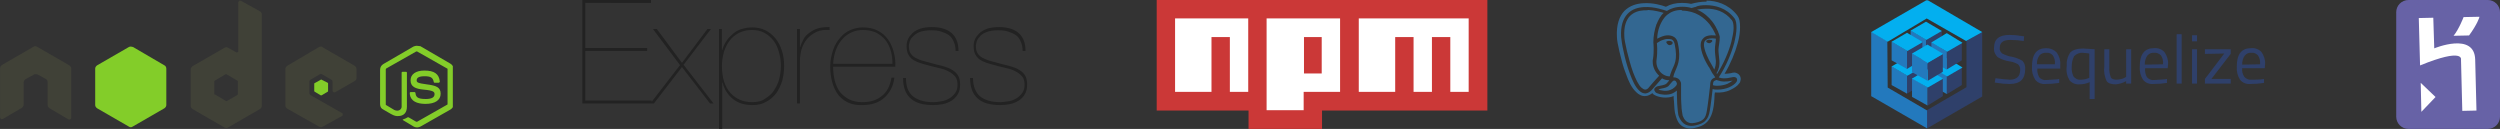 <?xml version="1.0" encoding="utf-8"?>
<!-- Generator: Adobe Illustrator 24.3.0, SVG Export Plug-In . SVG Version: 6.00 Build 0)  -->
<svg version="1.1" id="Layer_1" xmlns="http://www.w3.org/2000/svg" xmlns:xlink="http://www.w3.org/1999/xlink" x="0px" y="0px"
	 viewBox="0 0 775.7 40" style="enable-background:new 0 0 775.7 40;" xml:space="preserve">
<rect x="0" y="0" width="775.7" height="40" fill="#333333" stroke="none"/>
<style type="text/css">
	.st0{fill:#2F406A;}
	.st1{fill:#2379BD;}
	.st2{fill:#03AFEF;}
	.st3{fill:#83CD29;}
	.st4{fill:#404137;}
	.st5{fill:#CB3837;}
	.st6{fill:#FFFFFF;}
	.st7{fill:#6762A6;}
	.st8{fill:#222222;}
	.st9{fill:#336791;}
</style>
<symbol  id="A_2" viewBox="-55 -18 110 35.9">
	<g>
		<path class="st0" d="M-28.4-6.5V6.4l-11,6.4l-0.1,0.1v4.9l0.1,0.1L-24,9V-9h-0.1L-28.4-6.5L-28.4-6.5"/>
		<path class="st1" d="M-50.4,6.5l11,6.4v5l-15.6-9V-9h0.2l4.3,2.5v0.1L-50.4,6.5"/>
		<path class="st2" d="M-50.4-6.3L-55-9l15.6-9L-24-9l-4.5,2.5l-11-6.3L-50.4-6.3"/>
		<path class="st0" d="M-39.6,5L-39.6,5l-0.1-4.9l0.1-0.1v-0.1l4.2-2.4h0.1v5L-39.6,5"/>
		<path class="st1" d="M-44,2.7v-5.2h0.1l4.2,2.5v5L-44,2.7"/>
		<path class="st2" d="M-39.7-5.1L-44-2.5l4.4,2.5l4.3-2.5L-39.7-5.1"/>
		<path class="st0" d="M-45,8.2l-0.1-0.1V3.2l0.1-0.1V3l4.2-2.4h0.1v5L-45,8.2"/>
		<path class="st1" d="M-49.3,5.8V0.6h0.1l4.2,2.5v5.1L-49.3,5.8"/>
		<path class="st2" d="M-45-1.9l-4.3,2.5l4.4,2.6l4.3-2.5L-45-1.9"/>
		<path class="st0" d="M-33.8,8.3L-34,8.2V3.4l0.1-0.1V3.2l4.1-2.4h0.1v5L-33.8,8.3"/>
		<path class="st1" d="M-38.2,5.9V0.7h0.1l4.2,2.5v5.1L-38.2,5.9"/>
		<path class="st2" d="M-33.9-1.8l-4.3,2.6l4.4,2.6l4.3-2.5L-33.9-1.8"/>
		<path class="st0" d="M-39.2,11.5l-0.1-0.1V6.5l0.1-0.1V6.3l4.1-2.4h0.1v5L-39.2,11.5"/>
		<path class="st1" d="M-43.6,9.1V3.9h0.1l4.2,2.5v5.1L-43.6,9.1"/>
		<path class="st2" d="M-39.3,1.4L-43.6,4l4.4,2.5l4.3-2.5L-39.3,1.4"/>
		<path class="st0" d="M-39.6-1.8L-39.7-2v-4.8l0.1-0.1V-7l4.2-2.4h0.1v5L-39.6-1.8"/>
		<path class="st1" d="M-44-4.2v-5.2h0.1l4.2,2.5v5.1L-44-4.2"/>
		<path class="st2" d="M-39.7-11.9L-44-9.4l4.4,2.6l4.3-2.5L-39.7-11.9"/>
		<path class="st0" d="M-45,1.3l-0.1-0.1v-4.9l0.1-0.1v-0.1l4.2-2.4h0.1v5L-45,1.3"/>
		<path class="st1" d="M-49.3-1.1v-5.2h0.1l4.2,2.5v5.1L-49.3-1.1"/>
		<path class="st2" d="M-45-8.8l-4.3,2.5l4.4,2.6l4.3-2.5L-45-8.8"/>
		<path class="st0" d="M-33.8,1.4L-34,1.3v-4.8l0.1-0.1v-0.1l4.1-2.4h0.1v5L-33.8,1.4"/>
		<path class="st1" d="M-38.2-0.9v-5.2h0.1l4.2,2.5v5.1L-38.2-0.9"/>
		<path class="st2" d="M-33.9-8.7l-4.3,2.6l4.4,2.6l4.3-2.5L-33.9-8.7"/>
		<path class="st0" d="M-39.2,4.6L-39.2,4.6l-0.1-4.9l0.1-0.1v-0.1l4.1-2.4h0.1v5L-39.2,4.6"/>
		<path class="st1" d="M-43.6,2.2V-3h0.1l4.2,2.5v5.1L-43.6,2.2"/>
		<path class="st2" d="M-39.3-5.5L-43.6-3l4.4,2.6l4.3-2.5L-39.3-5.5"/>
		<path class="st0" d="M-16.2-6.8c-1.9,0-2.9,0.7-2.9,2.2C-19.2-4-18.9-3.4-18.4-3c0.8,0.4,1.8,0.8,2.7,0.9c1,0.2,2,0.6,2.9,1.1
			c0.6,0.6,0.9,1.5,0.8,2.4c0,2.7-1.4,4.1-4.3,4.1c-1.2,0-2.4-0.1-3.5-0.3l-0.7-0.1l0.2-1.2c1.3,0.2,2.7,0.3,4,0.4
			c1.9,0,2.9-0.9,2.9-2.7C-13.3,1-13.6,0.4-14,0c-0.7-0.4-1.5-0.7-2.3-0.8C-17.6-1-18.7-1.4-19.7-2c-0.7-0.7-1.1-1.6-1-2.6
			c0-2.4,1.4-3.6,4.3-3.6c1.1,0,2.3,0.1,3.4,0.3l0.7,0.1l-0.1,1.3C-13.6-6.7-14.9-6.8-16.2-6.8L-16.2-6.8z M-3.1,4.2l0.6-0.1v1.1
			C-3.7,5.4-5,5.5-6.3,5.5c-1.1,0.1-2.2-0.3-2.9-1.2c-0.7-1.1-1-2.4-0.9-3.7c0-3.4,1.3-5.1,4-5.1C-5-4.5-4-4.1-3.2-3.3
			c0.7,1,1.1,2.2,1,3.4v1.1h-6.4C-8.7,2-8.5,2.8-8.1,3.6c0.5,0.6,1.3,0.9,2,0.8C-5.1,4.3-4.1,4.3-3.1,4.2L-3.1,4.2z M-3.7,0
			c0.1-0.9-0.1-1.8-0.6-2.5C-4.7-3-5.4-3.3-6.1-3.2C-6.8-3.3-7.5-3-8-2.5C-8.5-1.8-8.8-0.9-8.7,0H-3.7z M3.2,5.6
			c-1,0.1-2.1-0.3-2.8-1.1c-0.7-1.2-1-2.5-0.8-3.9c-0.1-1.4,0.2-2.7,1-3.9C1.3-4,2.5-4.4,4.2-4.4l3.2,0.2V9.7H6V5
			C5.1,5.4,4.2,5.6,3.2,5.6L3.2,5.6z M4.1-3.2C3.2-3.3,2.3-2.9,1.7-2.3C1.2-1.4,1-0.4,1,0.6c-0.1,1,0.1,2,0.5,2.8
			C2,4,2.7,4.4,3.4,4.3c0.8,0,1.5-0.1,2.2-0.4l0.3-0.1V-3C5.2-3.1,4.6-3.2,4.1-3.2L4.1-3.2z M16.2-4.2h1.4v9.6h-1.4V4.7
			c-0.9,0.5-1.8,0.8-2.9,0.9c-1.3,0-2.2-0.3-2.6-1c-0.5-1.2-0.8-2.5-0.6-3.8v-5h1.4v5c-0.1,1,0.1,1.9,0.4,2.8
			c0.2,0.5,0.8,0.7,1.7,0.7c0.4,0,0.9-0.1,1.3-0.2c0.3-0.1,0.7-0.2,1-0.4l0.3-0.2L16.2-4.2z M27,4.2l0.6-0.1v1.1
			c-1.2,0.2-2.5,0.3-3.8,0.3c-1.1,0.1-2.2-0.3-2.9-1.2c-0.7-1.1-1-2.4-0.9-3.7c0-3.4,1.3-5.1,4-5.1c1.1-0.1,2.2,0.3,2.9,1.1
			c0.7,1,1.1,2.2,1,3.4l-0.1,1.1h-6.3C21.4,2,21.6,2.9,22,3.6c0.5,0.6,1.3,0.9,2,0.8C25,4.3,26,4.3,27,4.2L27,4.2z M26.5,0
			c0.1-0.9-0.1-1.8-0.6-2.5C25.4-3,24.7-3.3,24-3.2c-0.7-0.1-1.4,0.2-1.9,0.8c-0.5,0.7-0.7,1.6-0.7,2.5L26.5,0z M30.3,5.4V-8.4h1.4
			V5.4H30.3z M34.6-6.4v-1.7H36v1.7L34.6-6.4z M34.6,5.4v-9.6H36v9.6H34.6z M38.2-2.9v-1.3h7.2v1.3l-5.4,7h5.4v1.3h-7.2V4.1L43.6-3
			L38.2-2.9z M54.1,4.2l0.6-0.1v1.1c-1.2,0.2-2.5,0.3-3.8,0.3c-1.1,0.1-2.2-0.3-2.9-1.2c-0.7-1.1-1-2.4-0.9-3.7c0-3.4,1.3-5.1,4-5.1
			c1.1-0.1,2.2,0.3,2.9,1.1c0.7,1,1.1,2.2,1,3.4l-0.1,1.1h-6.3c-0.1,0.8,0.1,1.7,0.6,2.4c0.5,0.6,1.3,0.9,2,0.8
			C52.1,4.3,53.1,4.3,54.1,4.2L54.1,4.2z M53.6,0c0.1-0.9-0.1-1.8-0.6-2.5c-0.5-0.5-1.1-0.8-1.8-0.7c-0.7-0.1-1.4,0.2-1.9,0.8
			c-0.5,0.7-0.7,1.6-0.7,2.5L53.6,0z"/>
	</g>
</symbol>
<symbol  id="A_3" viewBox="-55.7 -15.7 111.4 31.5">
	<g>
		<path class="st3" d="M46.8-4.6c-0.3,0-0.5,0.1-0.8,0.2l-7.4,4.3c-0.5,0.3-0.8,0.8-0.8,1.4v8.5c0,0.6,0.3,1.1,0.8,1.3l1.9,1.1
			c0.9,0.5,1.3,0.5,1.7,0.5c1.4,0,2.2-0.8,2.2-2.3V2c0-0.1-0.1-0.2-0.2-0.2h-0.9c-0.1,0-0.2,0.1-0.2,0.2v8.4c0,0.6-0.7,1.3-1.8,0.8
			l-2-1.2c-0.1,0-0.1-0.1-0.1-0.2V1.2c0-0.1,0.1-0.2,0.1-0.2l7.4-4.2c0.1,0,0.2,0,0.2,0L54.3,1c0.1,0,0.1,0.1,0.1,0.2v8.5
			c0,0.1,0,0.2-0.1,0.2l-7.4,4.2c-0.1,0-0.2,0-0.2,0l-1.9-1.1c-0.1,0-0.1,0-0.2,0c-0.5,0.3-0.6,0.3-1.1,0.5c-0.1,0-0.3,0.1,0.1,0.3
			l2.5,1.5c0.2,0.1,0.5,0.2,0.8,0.2s0.5-0.1,0.8-0.2l7.4-4.2c0.5-0.3,0.8-0.8,0.8-1.3V1.2c0-0.6-0.3-1.1-0.8-1.4l-7.4-4.3
			C47.3-4.5,47.1-4.6,46.8-4.6L46.8-4.6z M48.7,1.5c-2.1,0-3.4,0.9-3.4,2.4c0,1.6,1.2,2.1,3.3,2.3c2.4,0.2,2.6,0.6,2.6,1.1
			c0,0.8-0.7,1.2-2.2,1.2c-2,0-2.4-0.5-2.5-1.5c0-0.1-0.1-0.2-0.2-0.2h-1c-0.1,0-0.2,0.1-0.2,0.2c0,1.2,0.7,2.7,3.9,2.7
			c2.3,0,3.7-0.9,3.7-2.5c0-1.6-1.1-2-3.4-2.3c-2.3-0.3-2.5-0.5-2.5-1c0-0.4,0.2-1,1.9-1c1.5,0,2.1,0.3,2.3,1.4
			c0,0.1,0.1,0.2,0.2,0.2h1c0.1,0,0.1,0,0.2-0.1s0.1-0.1,0.1-0.2C52.3,2.3,51.1,1.5,48.7,1.5L48.7,1.5z"/>
		<path class="st4" d="M3.3-15.7c-0.1,0-0.2,0-0.2,0.1c-0.1,0.1-0.2,0.2-0.2,0.4v12C2.9-3.1,2.8-3,2.7-3S2.5-2.9,2.4-3l-2-1.1
			c-0.3-0.2-0.6-0.2-0.9,0l-7.8,4.5c-0.3,0.2-0.5,0.5-0.5,0.8v9c0,0.3,0.2,0.6,0.5,0.8l7.8,4.5c0.3,0.2,0.6,0.2,0.9,0l7.8-4.5
			c0.3-0.2,0.5-0.5,0.5-0.8v-22.5c0-0.3-0.2-0.7-0.5-0.8l-4.7-2.6C3.5-15.7,3.4-15.7,3.3-15.7z M-47-4.5c-0.2,0-0.3,0-0.4,0.1
			l-7.8,4.5c-0.3,0.2-0.5,0.5-0.5,0.8l0,12.1c0,0.2,0.1,0.3,0.2,0.4c0.1,0.1,0.3,0.1,0.5,0l4.6-2.7c0.3-0.2,0.5-0.5,0.5-0.8V4.4
			c0-0.3,0.2-0.6,0.5-0.8l2-1.1c0.1-0.1,0.3-0.1,0.5-0.1c0.2,0,0.3,0,0.5,0.1l2,1.1C-44.2,3.7-44,4-44,4.4V10c0,0.3,0.2,0.6,0.5,0.8
			l4.6,2.7c0.1,0.1,0.3,0.1,0.5,0c0.1-0.1,0.2-0.2,0.2-0.4l0-12.1c0-0.3-0.2-0.6-0.5-0.8l-7.8-4.5C-46.6-4.4-46.7-4.4-47-4.5
			L-47-4.5L-47-4.5z M23.3-4.4c-0.2,0-0.3,0-0.5,0.1L15,0.3c-0.3,0.2-0.5,0.5-0.5,0.8v9c0,0.3,0.2,0.7,0.5,0.8l7.8,4.4
			c0.3,0.2,0.6,0.2,0.9,0l4.7-2.6c0.2-0.1,0.2-0.2,0.2-0.4S28.6,12,28.5,12l-7.9-4.5c-0.1-0.1-0.2-0.3-0.2-0.4V4.2
			c0-0.2,0.1-0.3,0.2-0.4L23,2.4c0.1-0.1,0.3-0.1,0.5,0l2.4,1.4c0.1,0.1,0.2,0.2,0.2,0.4v2.2c0,0.2,0.1,0.3,0.2,0.4
			c0.1,0.1,0.3,0.1,0.5,0l4.7-2.7C31.9,3.9,32,3.6,32,3.3V1.1c0-0.3-0.2-0.6-0.5-0.8l-7.8-4.5C23.7-4.3,23.5-4.4,23.3-4.4L23.3-4.4z
			 M-0.1,2.4c0,0,0.1,0,0.1,0L2.7,4c0.1,0,0.1,0.1,0.1,0.2v3.1c0,0.1-0.1,0.2-0.1,0.2L0.1,9c-0.1,0-0.2,0-0.2,0l-2.7-1.6
			C-2.9,7.4-3,7.4-3,7.3V4.2C-3,4.1-2.9,4-2.9,4l2.7-1.6C-0.1,2.4-0.1,2.4-0.1,2.4L-0.1,2.4z"/>
		<path class="st3" d="M-23.5-4.4c-0.2,0-0.3,0-0.5,0.1l-7.8,4.5c-0.3,0.2-0.5,0.5-0.5,0.8v9c0,0.3,0.2,0.6,0.5,0.8l7.8,4.5
			c0.3,0.2,0.6,0.2,0.9,0l7.8-4.5c0.3-0.2,0.5-0.5,0.5-0.8v-9c0-0.3-0.2-0.7-0.5-0.8L-23-4.3C-23.2-4.3-23.3-4.4-23.5-4.4L-23.5-4.4
			z M23.3,3.7C23.3,3.7,23.2,3.7,23.3,3.7l-1.6,0.9c-0.1,0-0.1,0.1-0.1,0.2v1.7c0,0.1,0,0.1,0.1,0.2l1.5,0.9c0.1,0,0.1,0,0.2,0
			l1.5-0.9c0.1,0,0.1-0.1,0.1-0.2V4.7c0-0.1,0-0.1-0.1-0.2L23.3,3.7C23.4,3.7,23.3,3.7,23.3,3.7z"/>
	</g>
</symbol>
<g>
	<path class="st5" d="M358.9,0v34.3h28.5V40h22.8v-5.7h51.3V0H358.9z"/>
	<path class="st6" d="M375.9,5.7h-11.3v22.8h11.3v-17h5.7v17h5.7V5.7H375.9z M393,5.7v28.5h11.5v-5.7h11.3V5.7H393z M410.1,22.8
		h-5.5V11.5h5.5V22.8z M432.9,5.7h-11.3v22.8h11.3v-17h5.7v17h5.7v-17h5.7v17h5.7V5.7H432.9z"/>
</g>
<g>
	<path class="st7" d="M771.9,40h-24.6c-2.1,0-3.8-1.7-3.8-3.8V3.8c0-2.1,1.7-3.8,3.8-3.8h24.6c2.1,0,3.8,1.7,3.8,3.8v32.4
		C775.7,38.3,774,40,771.9,40L771.9,40z"/>
	<path class="st6" d="M764,34.4l-0.4-15.9c0,0,1-3.8-12.7,1.8c0,0.1-0.4-14.7-0.4-14.7l4.5-0.1l0.3,9.5c0,0,12.5-5.2,12.7,3.5
		l0.4,15.8L764,34.4L764,34.4z M766.1,11l-4.8,0.1c1.7-2.1,3.1-5.8,3.1-5.8l4.9-0.1C769.4,5.3,768.6,7.6,766.1,11L766.1,11z
		 M751.3,34.7l-0.2-9l4.6,4.4L751.3,34.7L751.3,34.7z"/>
</g>
<path class="st8" d="M181.6,31.2V15.8h19.2v-0.9h-19.2v-14H202V0h-21.3v32.1h21.5v-0.9L181.6,31.2L181.6,31.2z M219.5,9l-7.9,10.5
	L203.8,9h-1.2l8.4,11.2l-9.2,11.9h1.1l8.7-11.3l8.7,11.3h1.1l-9.3-12L220.6,9H219.5L219.5,9z M224.1,40V25.6h0.1
	c0.5,2.1,1.6,3.8,3.2,5.1c1.6,1.3,3.6,1.9,6.1,1.9c1.6,0,3-0.3,4.2-1c1.2-0.6,2.2-1.5,3.1-2.6c0.8-1.1,1.4-2.4,1.9-3.9
	c0.4-1.5,0.6-3,0.6-4.6c0-1.7-0.2-3.3-0.7-4.8s-1.1-2.7-2-3.8s-1.9-1.9-3.1-2.5c-1.2-0.6-2.6-0.9-4.1-0.9c-1.2,0-2.2,0.2-3.3,0.5
	c-1,0.3-1.9,0.8-2.7,1.5s-1.5,1.4-2,2.2c-0.6,0.9-1,1.8-1.3,2.8H224V9h-0.9v31H224.1L224.1,40z M233.4,31.7c-2.8,0-5.1-1-6.8-2.9
	s-2.6-4.7-2.6-8.3c0-1.5,0.2-2.9,0.6-4.3c0.4-1.4,1-2.5,1.8-3.6s1.8-1.8,2.9-2.4c1.2-0.6,2.5-0.9,4-0.9s2.8,0.3,3.9,0.9
	c1.1,0.6,2,1.4,2.8,2.4s1.3,2.2,1.7,3.6s0.6,2.8,0.6,4.2c0,1.4-0.2,2.7-0.5,4s-0.9,2.5-1.6,3.6c-0.7,1.1-1.6,1.9-2.8,2.6
	C236.4,31.4,235,31.7,233.4,31.7L233.4,31.7z M248.2,32.1V19c0-1.3,0.2-2.5,0.5-3.7c0.4-1.2,0.9-2.2,1.7-3.2
	c0.8-0.9,1.7-1.6,2.9-2.2c1.1-0.5,2.5-0.7,4.1-0.6V8.4c-1.4,0-2.6,0.1-3.6,0.4c-1,0.3-1.9,0.8-2.7,1.4c-0.8,0.6-1.4,1.2-1.8,2
	c-0.4,0.8-0.8,1.6-1,2.4h-0.1V9h-0.9v23.1H248.2L248.2,32.1z M258.5,20.7h19.3c0.1-1.6-0.1-3.1-0.5-4.6s-1-2.8-1.8-3.9
	c-0.8-1.1-1.9-2.1-3.2-2.7c-1.3-0.7-2.9-1-4.6-1c-1.3,0-2.6,0.3-3.8,0.8c-1.2,0.5-2.3,1.3-3.2,2.4c-0.9,1-1.7,2.3-2.2,3.8
	s-0.9,3.2-0.9,5.1c0,1.7,0.2,3.3,0.6,4.8c0.4,1.5,1,2.8,1.8,3.9c0.8,1.1,1.9,1.9,3.1,2.5c1.3,0.6,2.8,0.9,4.6,0.8
	c2.6,0,4.9-0.7,6.6-2.2s2.9-3.6,3.2-6.3h-0.9c-0.4,2.5-1.4,4.5-3,5.7c-1.6,1.3-3.6,1.9-6,1.9c-1.6,0-3-0.3-4.2-0.9
	c-1.1-0.6-2.1-1.4-2.8-2.3c-0.7-0.9-1.2-2.1-1.6-3.5C258.7,23.7,258.5,22.3,258.5,20.7L258.5,20.7z M276.9,19.8h-18.4
	c0.1-1.6,0.4-3.1,0.9-4.4s1.2-2.4,2-3.3c0.8-0.9,1.8-1.6,2.9-2.1c1.1-0.5,2.3-0.7,3.5-0.7c1.5,0,2.8,0.3,4,0.8
	c1.1,0.6,2.1,1.3,2.9,2.3s1.3,2.1,1.7,3.4C276.8,17.1,276.9,18.4,276.9,19.8L276.9,19.8z M296.5,15.8h0.9c0-2.6-0.8-4.4-2.2-5.6
	s-3.5-1.8-6.1-1.8c-1.4,0-2.6,0.2-3.6,0.5c-1,0.4-1.8,0.8-2.4,1.4c-0.6,0.6-1.1,1.2-1.4,1.9s-0.4,1.4-0.4,2c0,1.3,0.2,2.3,0.7,3
	c0.5,0.8,1.1,1.3,2.1,1.8c0.7,0.3,1.4,0.6,2.2,0.8c0.8,0.2,1.8,0.5,2.9,0.8c1,0.2,2,0.5,2.9,0.7s1.8,0.6,2.5,1
	c0.7,0.4,1.3,0.9,1.8,1.5s0.7,1.5,0.7,2.5s-0.2,1.8-0.7,2.5s-1.1,1.3-1.8,1.7c-0.7,0.4-1.5,0.8-2.4,0.9c-0.9,0.2-1.8,0.3-2.6,0.3
	c-2.7,0-4.8-0.6-6.3-1.8c-1.5-1.2-2.2-3.1-2.2-5.7h-0.9c0,2.9,0.8,5,2.4,6.4c1.6,1.4,3.9,2,7,2c1,0,2-0.1,3-0.3s1.9-0.6,2.7-1.1
	c0.8-0.5,1.4-1.2,1.9-2s0.7-1.8,0.7-3c0-1.1-0.2-2-0.6-2.7c-0.4-0.7-1-1.3-1.7-1.7c-0.7-0.5-1.5-0.8-2.4-1.1
	c-0.9-0.3-1.8-0.5-2.7-0.7c-1.1-0.3-2.2-0.6-3.3-0.9c-0.9-0.2-1.8-0.5-2.6-0.9c-0.8-0.3-1.4-0.8-1.9-1.4s-0.7-1.5-0.7-2.6
	c0-0.2,0.1-0.6,0.2-1.1c0.1-0.5,0.4-1.1,0.9-1.6s1.1-1.1,2.1-1.5s2.2-0.6,3.8-0.6c1.1,0,2.1,0.1,3,0.4s1.7,0.6,2.4,1.1
	c0.7,0.5,1.2,1.2,1.5,2C296.3,13.7,296.5,14.7,296.5,15.8L296.5,15.8z M317.3,15.8h0.9c0-2.6-0.8-4.4-2.2-5.6s-3.5-1.8-6.1-1.8
	c-1.4,0-2.6,0.2-3.6,0.5c-1,0.4-1.8,0.8-2.4,1.4c-0.6,0.6-1.1,1.2-1.4,1.9c-0.3,0.7-0.4,1.4-0.4,2c0,1.3,0.2,2.3,0.7,3
	c0.5,0.8,1.1,1.3,2.1,1.8c0.7,0.3,1.4,0.6,2.2,0.8c0.8,0.2,1.8,0.5,2.9,0.8c1,0.2,2,0.5,2.9,0.7s1.8,0.6,2.5,1
	c0.7,0.4,1.3,0.9,1.8,1.5s0.7,1.5,0.7,2.5s-0.2,1.8-0.7,2.5s-1.1,1.3-1.8,1.7c-0.7,0.4-1.5,0.8-2.4,0.9s-1.8,0.3-2.6,0.3
	c-2.7,0-4.8-0.6-6.3-1.8c-1.4-1.2-2.2-3.1-2.2-5.7H301c0,2.9,0.8,5,2.4,6.4c1.6,1.4,3.9,2,7,2c1,0,2-0.1,3-0.3s1.9-0.6,2.7-1.1
	c0.8-0.5,1.5-1.2,1.9-2c0.5-0.8,0.7-1.8,0.7-3c0-1.1-0.2-2-0.6-2.7c-0.4-0.7-1-1.3-1.7-1.7c-0.7-0.5-1.5-0.8-2.4-1.1
	c-0.9-0.3-1.8-0.5-2.7-0.7c-1.1-0.3-2.2-0.6-3.3-0.9c-0.9-0.2-1.8-0.5-2.6-0.9c-0.8-0.3-1.4-0.8-1.9-1.4s-0.7-1.5-0.7-2.6
	c0-0.2,0.1-0.6,0.2-1.1c0.1-0.5,0.4-1.1,0.9-1.6c0.4-0.6,1.1-1.1,2.1-1.5c0.9-0.4,2.2-0.6,3.8-0.6c1.1,0,2.1,0.1,3,0.4
	s1.7,0.6,2.4,1.1c0.7,0.5,1.2,1.2,1.5,2C317.1,13.7,317.3,14.7,317.3,15.8L317.3,15.8z"/>
<g>
	<defs>
		<rect id="SVGID_1_" x="580.6" y="0.1" width="122.2" height="39.8"/>
	</defs>
	<clipPath id="SVGID_2_">
		<use xlink:href="#SVGID_1_"  style="overflow:visible;"/>
	</clipPath>
	<g style="clip-path:url(#SVGID_2_);">
		
			<use xlink:href="#A_2"  width="110" height="35.9" x="-55" y="-18" transform="matrix(1.111 0 0 1.111 641.704 19.945)" style="overflow:visible;"/>
	</g>
</g>
<path class="st9" d="M529.4,0.5c-1.6,0-3.2,0.3-4.7,0.7h0.1h-0.1c-0.8-0.2-1.8-0.3-2.8-0.3l0,0c-1.9,0-3.6,0.4-5,1.2
	c-1.3-0.5-4.1-1.3-7-1.1c-2,0.1-4.2,0.7-5.9,2.4c-1.6,1.7-2.5,4.4-2.3,8c0,1,0.3,2.6,0.8,4.7s1.1,4.6,2,6.8c0.8,2.3,1.7,4.3,3.2,5.7
	c0.7,0.7,1.7,1.3,2.8,1.2c0.8,0,1.5-0.4,2.2-0.9c0.3,0.4,0.6,0.6,0.9,0.7c0.4,0.2,0.7,0.3,1.1,0.4c0.7,0.2,1.8,0.4,3.2,0.2
	c0.5-0.1,1-0.2,1.4-0.4c0,0.5,0,1.1,0.1,1.6c0.1,1.7,0.1,3.3,0.6,4.7c0.1,0.2,0.3,1.4,1.2,2.4c0.9,1,2.6,1.7,4.6,1.2
	c1.4-0.3,3.2-0.8,4.4-2.5s1.7-4.1,1.8-7.9c0-0.2,0.1-0.4,0.1-0.6h0.3l0,0c1.5,0.1,3.1-0.1,4.5-0.8c1.2-0.6,2.1-1.1,2.8-2.1
	c0.2-0.2,0.3-0.5,0.4-1.1c0.1-0.6-0.2-1.3-0.7-1.7c-1-0.7-1.6-0.5-2.3-0.3c-0.6,0.1-1.3,0.2-2,0.2l0,0c1.9-3.2,3.3-6.6,4.1-9.6
	c0.5-1.8,0.7-3.4,0.7-4.9c0-1.4-0.1-2.7-1-3.8c-2.7-3.4-6.5-4.4-9.4-4.4C529.6,0.5,529.5,0.5,529.4,0.5L529.4,0.5z M529.3,1.6
	c2.8,0,6.3,0.8,8.8,4c0.6,0.7,0.7,1.8,0.7,3.1s-0.3,2.9-0.7,4.6c-0.9,3.3-2.5,7.2-4.8,10.7c0.1,0.1,0.2,0.1,0.3,0.1l0,0
	c0.5,0.2,1.6,0.4,3.7-0.1c0.5-0.1,0.9-0.2,1.4,0.1c0.2,0.2,0.3,0.4,0.3,0.7l0,0l0,0c0,0.2-0.1,0.4-0.2,0.6l0,0
	c-0.4,0.6-1.2,1.2-2.3,1.7c-0.9,0.4-2.3,0.7-3.5,0.7c-0.6,0-1.2,0-1.6-0.2l0,0c-0.2,1.7-0.6,5.2-0.9,6.8c-0.2,1.3-0.6,2.3-1.3,3
	c-0.7,0.8-1.8,1.2-3.1,1.5c-1.7,0.4-3,0-3.8-0.7s-1.2-1.6-1.4-2.1c-0.2-0.4-0.2-0.9-0.3-1.5c-0.1-0.7-0.1-1.5-0.2-2.4
	c0-0.9-0.1-2-0.1-3.1c0-0.4,0-0.8,0-1.1v0.1c-0.7,0.6-1.6,1.1-2.5,1.2l0,0c-1.1,0.2-2.1,0-2.8-0.1c-0.3-0.1-0.6-0.2-0.9-0.3l0,0
	c-0.3-0.1-0.5-0.3-0.7-0.7c-0.1-0.1-0.1-0.3-0.1-0.4s0-0.1,0-0.2l0,0c0.1-0.2,0.2-0.4,0.4-0.5l0,0c0.3-0.3,0.8-0.4,1.4-0.5
	c1.2-0.2,1.6-0.4,1.9-0.6c0.2-0.2,0.5-0.5,0.9-1c0,0,0,0,0-0.1l0,0c-0.8,0-1.6-0.2-2.2-0.6l0,0c-0.2,0.3-1.5,1.6-3,3.4
	c-0.6,0.8-1.4,1.2-2.1,1.3c-0.8,0-1.4-0.3-2-0.9c-1.2-1.1-2.1-3.1-2.9-5.3s-1.5-4.6-1.9-6.7c-0.5-2.1-0.7-3.8-0.8-4.6
	c-0.2-3.4,0.6-5.7,2-7.2s3.3-2,5.1-2.1c3.3-0.2,6.4,1,7.1,1.2c1.2-0.8,2.8-1.3,4.8-1.3c1,0,1.9,0.1,2.9,0.4h-0.1l0,0
	c0.3-0.1,0.7-0.2,1.1-0.3h0.1C526.9,1.7,528.1,1.6,529.3,1.6L529.3,1.6L529.3,1.6z M529.6,2.7h-0.2c-1,0-2,0.1-2.9,0.3h0.1
	c2.1,0.9,3.6,2.3,4.7,3.7c0.7,0.9,1.3,2,1.8,3.1v0.1c0.2,0.4,0.3,0.8,0.4,1.1c0,0.1,0.1,0.3,0.1,0.4c0,0.1,0,0.1,0,0.2l0,0
	c0,1.4-0.3,2.4-0.4,3.8c0,1,0.2,2.2,0.3,3.5c0.1,1.2-0.1,2.5-0.9,3.8c0.1,0.1,0.1,0.2,0.2,0.2c2.1-3.3,3.6-6.9,4.4-9.9
	c0.4-1.7,0.7-3.2,0.7-4.3c0-1.2-0.2-2-0.5-2.4C535.1,3.4,532.1,2.7,529.6,2.7z M521.7,3.1c-1.9,0-3.3,0.6-4.4,1.5
	c-1.1,0.9-1.8,2.2-2.3,3.4c-0.6,1.5-0.8,3-0.8,4l0,0c0.6-0.3,1.4-0.7,2.2-0.9c0.8-0.2,1.7-0.2,2.5,0.1s1.5,1,1.7,2.2
	c1.2,5.4-0.4,7.4-0.9,8.9c-0.2,0.4-0.4,1-0.5,1.6V24c0.1,0,0.1,0,0.2,0c0.4,0,0.7,0.1,0.9,0.2c0.6,0.2,1,0.7,1.2,1.3
	c0.1,0.1,0.1,0.3,0.1,0.5c0,0.1,0,0.1,0,0.2l0,0l0,0c0,0.8,0,1.8,0,2.8c0,1.2,0,2.4,0.1,3.6v-0.2c0,0.9,0.1,1.7,0.2,2.3
	c0.1,0.6,0.2,1.1,0.2,1.2c0.2,0.5,0.5,1.2,1.1,1.7c0.6,0.5,1.4,0.8,2.8,0.5c1.3-0.3,2-0.6,2.6-1.2c0.5-0.5,0.8-1.3,1-2.5
	c0.3-1.7,0.9-6.7,1-7.7c0-0.7,0.1-1.3,0.3-1.7c0.2-0.4,0.6-0.7,0.9-0.8c0.2-0.1,0.3-0.1,0.4-0.2c-0.1-0.2-0.3-0.4-0.4-0.6l0,0
	c-0.4-0.5-0.8-1.1-1.1-1.8l0,0c-0.2-0.3-0.3-0.6-0.5-0.9v0.1c-0.2-0.4-0.5-0.9-0.8-1.4c-0.6-1.1-1.2-2.5-1.5-3.8s-0.4-2.7,0.5-3.6
	c0.7-0.9,2-1.2,4-1c-0.1-0.2-0.1-0.3-0.2-0.5c-0.5-1.1-1.1-2.1-1.7-2.9l0,0c-1.7-2.1-4.3-4.2-8.5-4.3L521.7,3.1z M510.7,3.2
	c-0.2,0-0.4,0-0.6,0c-1.7,0.1-3.2,0.6-4.4,1.8c-1.1,1.2-1.9,3.1-1.7,6.4c0,0.6,0.3,2.3,0.8,4.4c0.5,2,1.1,4.4,1.9,6.6
	c0.8,2.1,1.7,4,2.6,4.8c0.5,0.4,0.8,0.6,1.2,0.6c0.4,0,0.8-0.2,1.3-0.9c1-1.2,2-2.3,3-3.4l0,0c-1.2-1.1-2-2.6-2-4.4
	c0-0.3,0-0.6,0.1-0.9l0,0c0.2-1.2,0.2-2.4,0.2-3.3c0-0.9-0.1-1.5-0.1-1.8l0,0l0,0l0,0l0,0l0,0l0,0l0,0c0-2,0.4-3.9,1-5.7v0.1
	c0.5-1.2,1.1-2.5,2.2-3.5c-1-0.3-2.8-0.8-4.8-0.9C511.2,3.2,511,3.2,510.7,3.2L510.7,3.2L510.7,3.2z M531.2,11.9
	c-1.1,0-1.7,0.3-2.1,0.7c-0.5,0.5-0.5,1.5-0.2,2.6c0.3,1.2,0.9,2.5,1.4,3.5c0.3,0.5,0.6,1,0.8,1.4c0.2,0.4,0.4,0.7,0.5,0.9
	c0.1,0.2,0.2,0.4,0.3,0.6c0.4-0.9,0.5-1.8,0.5-2.7c-0.1-1.2-0.3-2.3-0.3-3.5c0-1.4,0.3-2.3,0.3-3.4C532,11.9,531.6,11.9,531.2,11.9
	L531.2,11.9L531.2,11.9z M517.6,12.1c-0.4,0-0.7,0-1,0.1l0,0c-0.7,0.2-1.4,0.4-1.9,0.8l0,0c-0.2,0.1-0.4,0.2-0.6,0.4l0,0l0,0
	c0,0.2,0.1,0.8,0.1,1.7s0,2.1-0.2,3.4c-0.4,2.8,1.7,5.2,4.1,5.2c0.1-0.6,0.4-1.2,0.6-1.8c0.7-1.8,2-3.1,0.9-8.3
	c-0.2-0.8-0.5-1.2-1-1.4C518.2,12.1,517.9,12.1,517.6,12.1L517.6,12.1L517.6,12.1L517.6,12.1z M530.6,12.4L530.6,12.4
	c0.2,0,0.3,0,0.4,0c0.1,0,0.2,0,0.2,0.1s0.1,0.1,0.1,0.2l0,0l0,0l0,0c0,0.1,0,0.1-0.1,0.2l0,0c-0.1,0.1-0.1,0.2-0.2,0.2l0,0
	c-0.2,0.2-0.4,0.3-0.6,0.3l0,0h-0.1c-0.2,0-0.4-0.1-0.6-0.2l0,0c-0.1-0.1-0.2-0.1-0.2-0.2l0,0c-0.1-0.1-0.1-0.1-0.1-0.2l0,0l0,0
	c0-0.1,0-0.1,0.1-0.2l0,0c0.1-0.1,0.1-0.1,0.2-0.1l0,0c0.2-0.1,0.4-0.2,0.6-0.2C530.5,12.4,530.6,12.4,530.6,12.4L530.6,12.4z
	 M517.8,12.7c0.1,0,0.2,0,0.3,0c0.3,0,0.5,0.1,0.6,0.2c0.1,0,0.2,0.1,0.2,0.2l0,0c0.1,0.1,0.1,0.1,0.1,0.2l0,0l0,0
	c0,0.1-0.1,0.2-0.1,0.3l0,0c-0.1,0.1-0.1,0.2-0.2,0.2l0,0c-0.2,0.1-0.4,0.2-0.6,0.2H518l0,0c-0.3,0-0.5-0.2-0.7-0.4l0,0
	c-0.1-0.1-0.1-0.2-0.2-0.3l0,0c0-0.1-0.1-0.2-0.1-0.2l0,0l0,0c0-0.2,0.2-0.3,0.3-0.3C517.4,12.7,517.5,12.7,517.8,12.7
	C517.7,12.7,517.7,12.7,517.8,12.7L517.8,12.7L517.8,12.7z M532.7,24.8L532.7,24.8c-0.2,0.1-0.4,0.1-0.6,0.2s-0.3,0.2-0.4,0.3l0,0
	c-0.1,0.2-0.2,0.5-0.2,1.1c0.1,0,0.2,0.1,0.2,0.1l0,0c0.3,0.1,0.8,0.1,1.3,0.1c1.1,0,2.3-0.3,3-0.6c0.6-0.3,1.1-0.6,1.6-1l0,0l0,0
	c-2.3,0.5-3.6,0.3-4.4,0C533,25,532.8,24.9,532.7,24.8L532.7,24.8L532.7,24.8z M519.4,25L519.4,25c-0.1,0-0.2,0-0.5,0.3
	c-0.6,0.6-0.8,1-1.2,1.4c-0.5,0.4-1.1,0.6-2.3,0.8c-0.4,0.1-0.6,0.2-0.8,0.2c0,0,0,0,0.1,0.1c0.2,0.1,0.4,0.2,0.6,0.2
	c0.5,0.1,1.4,0.3,2.3,0.1c0.9-0.2,1.8-0.6,2.6-1.7c0.1-0.2,0.2-0.5,0-0.8c-0.1-0.3-0.4-0.6-0.5-0.6C519.7,25,519.6,25,519.4,25
	L519.4,25L519.4,25z"/>
<use xlink:href="#A_3"  width="111.4" height="31.5" x="-55.7" y="-15.7" transform="matrix(1.261 0 0 1.261 70.268 20)" style="overflow:visible;"/>
</svg>
